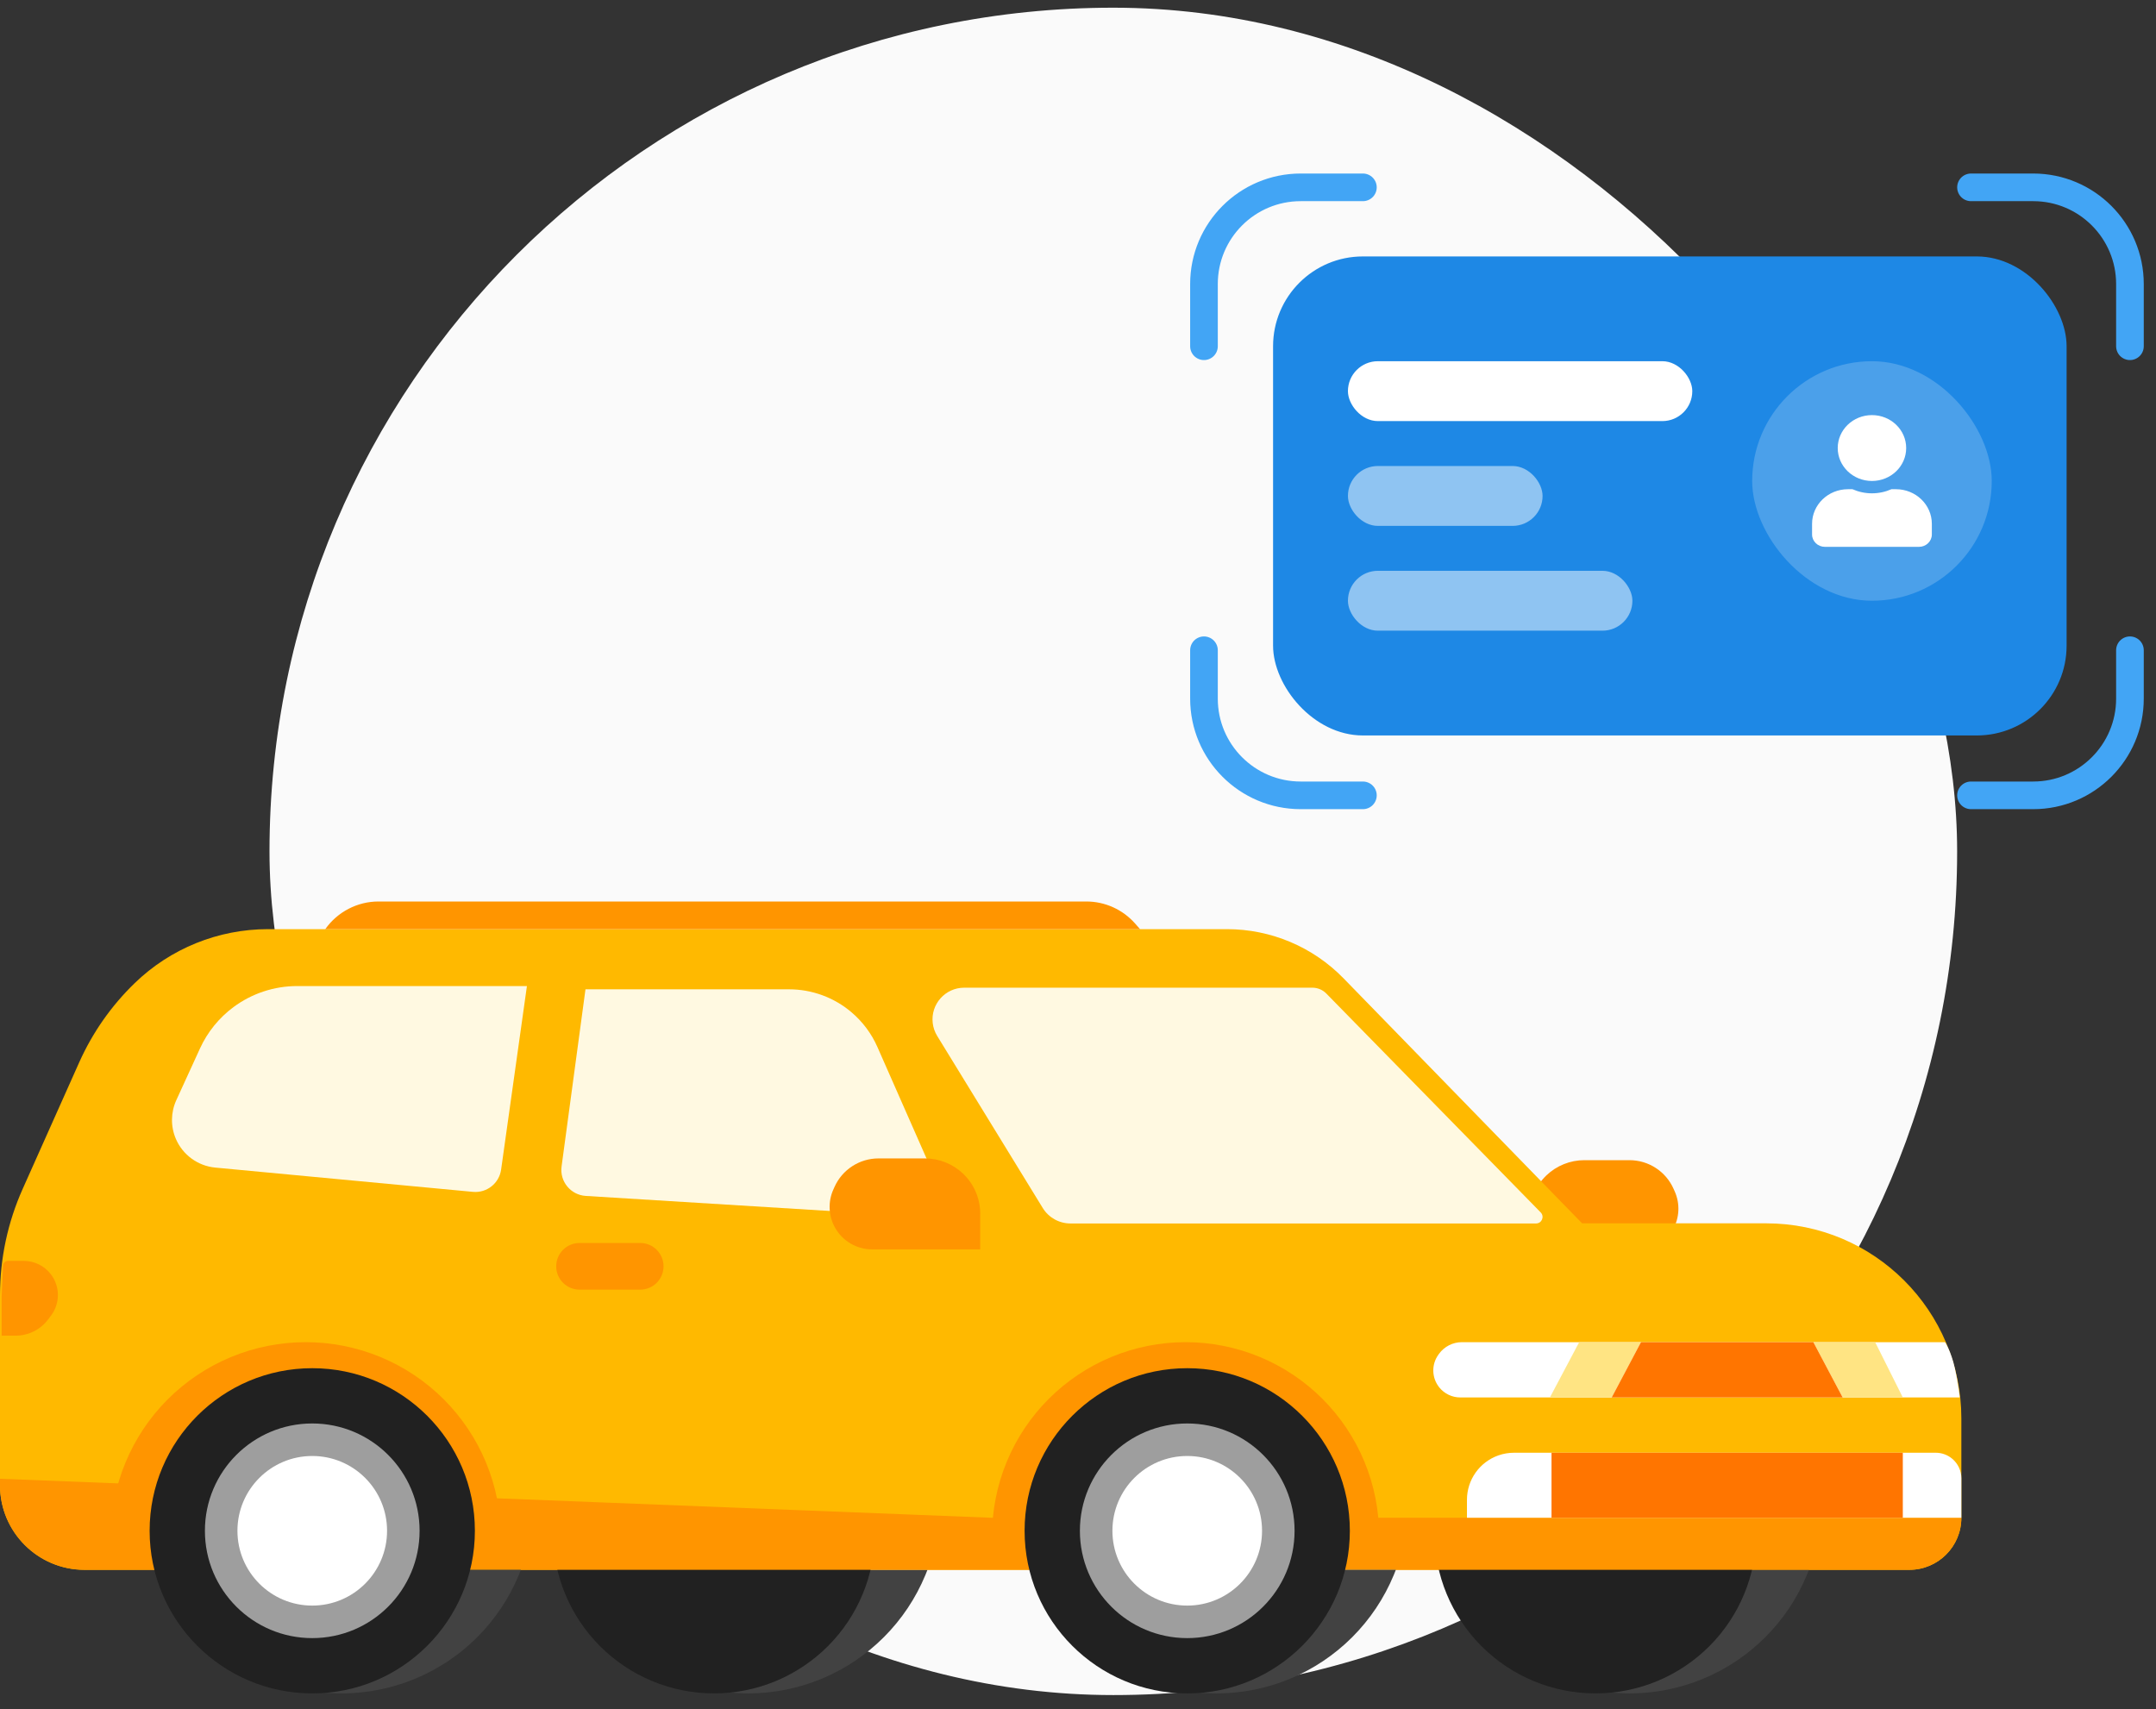 <svg width="140" height="111" viewBox="0 0 140 111" fill="none" xmlns="http://www.w3.org/2000/svg">
    <rect x="0" y="0" width="140" height="111" fill="#333333" stroke="none"/>
    <g clip-path="url(#clip0_34_2040)">
        <rect x="17.5" y="0.5" width="109.587" height="109.587" rx="54.793" fill="#FAFAFA" />
        <path
            d="M108.751 77.383L108.674 77.211C108.172 76.078 107.05 75.348 105.811 75.348H102.88C101.961 75.348 101.077 75.703 100.413 76.339C99.711 77.012 99.314 77.942 99.314 78.915V81.254H106.232C107.23 81.254 108.15 80.714 108.637 79.843C109.06 79.087 109.102 78.175 108.751 77.383Z"
            fill="#FF9500" />
        <path
            d="M5.492 101.953H123.982C125.848 101.953 127.361 100.44 127.361 98.573V92.123C127.361 85.124 121.687 79.45 114.688 79.45H102.734L87.242 63.537C85.254 61.496 82.525 60.344 79.675 60.344H17.403C14.172 60.344 11.069 61.6 8.748 63.848C7.228 65.319 6.004 67.068 5.141 69L1.469 77.223C0.5 79.391 0 81.739 0 84.113V96.461C0 99.494 2.459 101.953 5.492 101.953Z"
            fill="#FFB900" />
        <path
            d="M70.54 58.548H24.577C23.205 58.548 21.913 59.222 21.121 60.344H74.03L73.707 59.978C72.905 59.069 71.752 58.548 70.54 58.548Z"
            fill="#FF9500" />
        <path fill-rule="evenodd" clip-rule="evenodd"
            d="M94.172 101.953C94.215 102.064 94.259 102.176 94.305 102.286C94.931 103.798 95.849 105.172 97.006 106.329C98.163 107.486 99.537 108.404 101.049 109.03C102.561 109.656 104.181 109.979 105.817 109.979C107.454 109.979 109.074 109.656 110.586 109.03C112.098 108.404 113.472 107.486 114.629 106.329C115.786 105.172 116.704 103.798 117.33 102.286C117.376 102.176 117.42 102.064 117.463 101.953H94.172Z"
            fill="#424242" />
        <path
            d="M114.055 99.524C114.055 102.297 112.953 104.956 110.993 106.917C109.032 108.877 106.373 109.979 103.6 109.979C100.827 109.979 98.168 108.877 96.207 106.917C94.246 104.956 93.145 102.297 93.145 99.524L103.6 99.524H114.055Z"
            fill="#212121" />
        <path fill-rule="evenodd" clip-rule="evenodd"
            d="M36.933 101.953C36.976 102.064 37.02 102.176 37.066 102.286C37.692 103.798 38.61 105.172 39.767 106.329C40.924 107.486 42.298 108.404 43.81 109.03C45.322 109.656 46.942 109.979 48.579 109.979C50.215 109.979 51.836 109.656 53.348 109.03C54.86 108.404 56.233 107.486 57.391 106.329C58.548 105.172 59.466 103.798 60.092 102.286C60.138 102.176 60.182 102.064 60.224 101.953H36.933Z"
            fill="#424242" />
        <path
            d="M56.816 99.524C56.816 102.297 55.715 104.956 53.754 106.917C51.793 108.877 49.134 109.979 46.361 109.979C43.588 109.979 40.929 108.877 38.968 106.917C37.008 104.956 35.906 102.297 35.906 99.524L46.361 99.524H56.816Z"
            fill="#212121" />
        <path
            d="M0 96.461V96.039L64.42 98.573H127.361C127.361 100.44 125.848 101.953 123.982 101.953H5.492C2.459 101.953 0 99.494 0 96.461Z"
            fill="#FF9500" />
        <path
            d="M127.361 98.573H95.257V97.404C95.257 96.107 96.076 94.951 97.3 94.521C97.625 94.407 97.967 94.349 98.312 94.349H125.698C126.09 94.349 126.469 94.487 126.769 94.74C127.145 95.056 127.361 95.522 127.361 96.012V98.573Z"
            fill="white" />
        <path d="M100.748 98.573V94.349H123.559V98.573H100.748Z" fill="#FF7500" />
        <path
            d="M93.403 87.98L93.44 87.928C93.785 87.451 94.339 87.168 94.928 87.168H126.305C126.305 87.168 126.693 87.753 126.939 88.858C127.184 89.962 127.256 90.758 127.256 90.758H94.824C94.296 90.758 93.796 90.521 93.464 90.111C92.964 89.496 92.939 88.622 93.403 87.98Z"
            fill="white" />
        <path d="M100.643 90.758L102.544 87.168H106.557L104.656 90.758H100.643Z" fill="#FFE483" />
        <path d="M123.559 90.758H119.652L117.751 87.168H121.764L123.559 90.758Z" fill="#FFE483" />
        <path d="M104.656 90.758L106.557 87.168H117.751L119.652 90.758H104.656Z" fill="#FF7500" />
        <path
            d="M89.554 99.735C89.554 98.085 89.229 96.45 88.597 94.926C87.966 93.401 87.04 92.016 85.873 90.849C84.706 89.682 83.321 88.756 81.796 88.124C80.272 87.493 78.637 87.168 76.987 87.168C75.337 87.168 73.702 87.493 72.178 88.124C70.653 88.756 69.268 89.682 68.101 90.849C66.934 92.016 66.008 93.401 65.376 94.926C64.745 96.45 64.42 98.085 64.42 99.735L76.987 99.735H89.554Z"
            fill="#FF9500" />
        <path
            d="M32.527 99.841C32.527 98.176 32.199 96.528 31.562 94.991C30.925 93.453 29.992 92.056 28.815 90.879C27.638 89.703 26.241 88.769 24.704 88.132C23.166 87.496 21.518 87.168 19.854 87.168C18.19 87.168 16.542 87.496 15.004 88.132C13.467 88.769 12.07 89.703 10.893 90.879C9.716 92.056 8.783 93.453 8.146 94.991C7.509 96.528 7.181 98.176 7.181 99.841L19.854 99.841H32.527Z"
            fill="#FF9500" />
        <path fill-rule="evenodd" clip-rule="evenodd"
            d="M67.348 101.953C67.391 102.064 67.435 102.176 67.481 102.286C68.107 103.798 69.025 105.172 70.182 106.329C71.339 107.486 72.713 108.404 74.225 109.03C75.737 109.656 77.357 109.979 78.993 109.979C80.63 109.979 82.25 109.656 83.762 109.03C85.274 108.404 86.648 107.486 87.805 106.329C88.962 105.172 89.88 103.798 90.506 102.286C90.552 102.176 90.596 102.064 90.639 101.953H67.348Z"
            fill="#424242" />
        <path
            d="M87.653 99.418C87.653 105.251 82.925 109.979 77.093 109.979C71.26 109.979 66.532 105.251 66.532 99.418C66.532 93.586 71.26 88.858 77.093 88.858C82.925 88.858 87.653 93.586 87.653 99.418Z"
            fill="#212121" />
        <path
            d="M84.063 99.418C84.063 103.268 80.942 106.388 77.093 106.388C73.243 106.388 70.123 103.268 70.123 99.418C70.123 95.569 73.243 92.448 77.093 92.448C80.942 92.448 84.063 95.569 84.063 99.418Z"
            fill="#9E9E9E" />
        <path
            d="M81.951 99.418C81.951 102.101 79.775 104.276 77.093 104.276C74.41 104.276 72.235 102.101 72.235 99.418C72.235 96.735 74.41 94.56 77.093 94.56C79.775 94.56 81.951 96.735 81.951 99.418Z"
            fill="white" />
        <path fill-rule="evenodd" clip-rule="evenodd"
            d="M10.532 101.953C10.574 102.064 10.619 102.176 10.664 102.286C11.291 103.798 12.209 105.172 13.366 106.329C14.523 107.486 15.897 108.404 17.409 109.03C18.92 109.656 20.541 109.979 22.177 109.979C23.814 109.979 25.434 109.656 26.946 109.03C28.458 108.404 29.832 107.486 30.989 106.329C32.146 105.172 33.064 103.798 33.69 102.286C33.736 102.176 33.78 102.064 33.823 101.953H10.532Z"
            fill="#424242" />
        <path
            d="M30.837 99.418C30.837 105.251 26.109 109.979 20.276 109.979C14.444 109.979 9.716 105.251 9.716 99.418C9.716 93.586 14.444 88.858 20.276 88.858C26.109 88.858 30.837 93.586 30.837 99.418Z"
            fill="#212121" />
        <path
            d="M27.246 99.418C27.246 103.268 24.126 106.388 20.276 106.388C16.427 106.388 13.306 103.268 13.306 99.418C13.306 95.569 16.427 92.448 20.276 92.448C24.126 92.448 27.246 95.569 27.246 99.418Z"
            fill="#9E9E9E" />
        <path
            d="M25.134 99.418C25.134 102.101 22.959 104.276 20.276 104.276C17.593 104.276 15.418 102.101 15.418 99.418C15.418 96.735 17.593 94.56 20.276 94.56C22.959 94.56 25.134 96.735 25.134 99.418Z"
            fill="white" />
        <path
            d="M32.54 75.959L34.216 64.04H19.295C17.806 64.04 16.357 64.519 15.161 65.406C14.222 66.103 13.473 67.027 12.987 68.091L11.449 71.45C11.085 72.246 11.074 73.159 11.419 73.963C11.866 75.007 12.848 75.723 13.979 75.83L30.709 77.406C31.608 77.491 32.414 76.854 32.54 75.959Z"
            fill="#FFF9E1" />
        <path
            d="M36.466 75.757L38.018 64.251H51.233C52.724 64.251 54.166 64.782 55.3 65.749C56.02 66.362 56.592 67.129 56.973 67.994L61.885 79.142L38.036 77.67C37.057 77.609 36.335 76.73 36.466 75.757Z"
            fill="#FFF9E1" />
        <path
            d="M1.541 81.888H0.518C0.346 81.888 0.205 82.023 0.197 82.194L0.106 84.211V86.745H1.015C1.839 86.745 2.616 86.36 3.115 85.704L3.308 85.45C3.912 84.655 3.911 83.556 3.306 82.762C2.887 82.211 2.234 81.888 1.541 81.888Z"
            fill="#FF9500" />
        <path
            d="M62.61 64.146H85.22C85.56 64.146 85.887 64.283 86.125 64.526L100.045 78.74C100.307 79.008 100.118 79.459 99.743 79.459H69.509C68.775 79.459 68.093 79.077 67.709 78.451L60.856 67.279C60.699 67.024 60.6 66.737 60.566 66.439C60.425 65.217 61.38 64.146 62.61 64.146Z"
            fill="#FFF9E1" />
        <path
            d="M54.112 77.257L54.19 77.084C54.694 75.959 55.813 75.234 57.046 75.234H60.063C60.981 75.234 61.864 75.586 62.531 76.217C63.246 76.895 63.651 77.837 63.651 78.822V81.14H56.627C55.633 81.14 54.717 80.606 54.228 79.74C53.797 78.978 53.754 78.056 54.112 77.257Z"
            fill="#FF9500" />
        <path
            d="M36.117 82.241C36.117 81.404 36.796 80.726 37.633 80.726H41.572C42.409 80.726 43.087 81.404 43.087 82.241C43.087 83.078 42.409 83.756 41.572 83.756H37.633C36.796 83.756 36.117 83.078 36.117 82.241Z"
            fill="#FF9500" />
        <path
            d="M88.5 12.167H84.462C80.992 12.167 78.18 14.979 78.18 18.449V22.487M88.5 51.654H84.462C80.992 51.654 78.18 48.841 78.18 45.372V42.231M127.987 12.167H132.026C135.495 12.167 138.308 14.979 138.308 18.449V22.487M127.987 51.654H132.026C135.495 51.654 138.308 48.841 138.308 45.372V42.231"
            stroke="#42A5F5" stroke-width="1.795" stroke-linecap="round" stroke-linejoin="round" />
        <rect x="82.667" y="16.654" width="51.528" height="31.111" rx="5.833" fill="#1E88E5" />
        <rect x="87.528" y="23.459" width="22.361" height="3.889" rx="1.944" fill="white" />
        <rect x="87.528" y="30.265" width="12.639" height="3.889" rx="1.944" fill="white" fill-opacity="0.5" />
        <rect x="87.528" y="37.071" width="18.472" height="3.889" rx="1.944" fill="white" fill-opacity="0.5" />
        <rect x="113.778" y="23.459" width="15.556" height="15.556" rx="7.778" fill="white" fill-opacity="0.2" />
        <path
            d="M121.556 31.237C122.783 31.237 123.778 30.28 123.778 29.098C123.778 27.917 122.783 26.959 121.556 26.959C120.328 26.959 119.333 27.917 119.333 29.098C119.333 30.28 120.328 31.237 121.556 31.237ZM123.111 31.772H122.821C122.436 31.942 122.007 32.039 121.556 32.039C121.104 32.039 120.677 31.942 120.29 31.772H120C118.712 31.772 117.667 32.778 117.667 34.018V34.713C117.667 35.156 118.04 35.515 118.5 35.515H124.611C125.071 35.515 125.444 35.156 125.444 34.713V34.018C125.444 32.778 124.399 31.772 123.111 31.772Z"
            fill="white" />
    </g>
    <defs>
        <clipPath id="clip0_34_2040">
            <rect width="140" height="109.587" fill="white" transform="translate(0 0.5)" />
        </clipPath>
    </defs>
</svg>